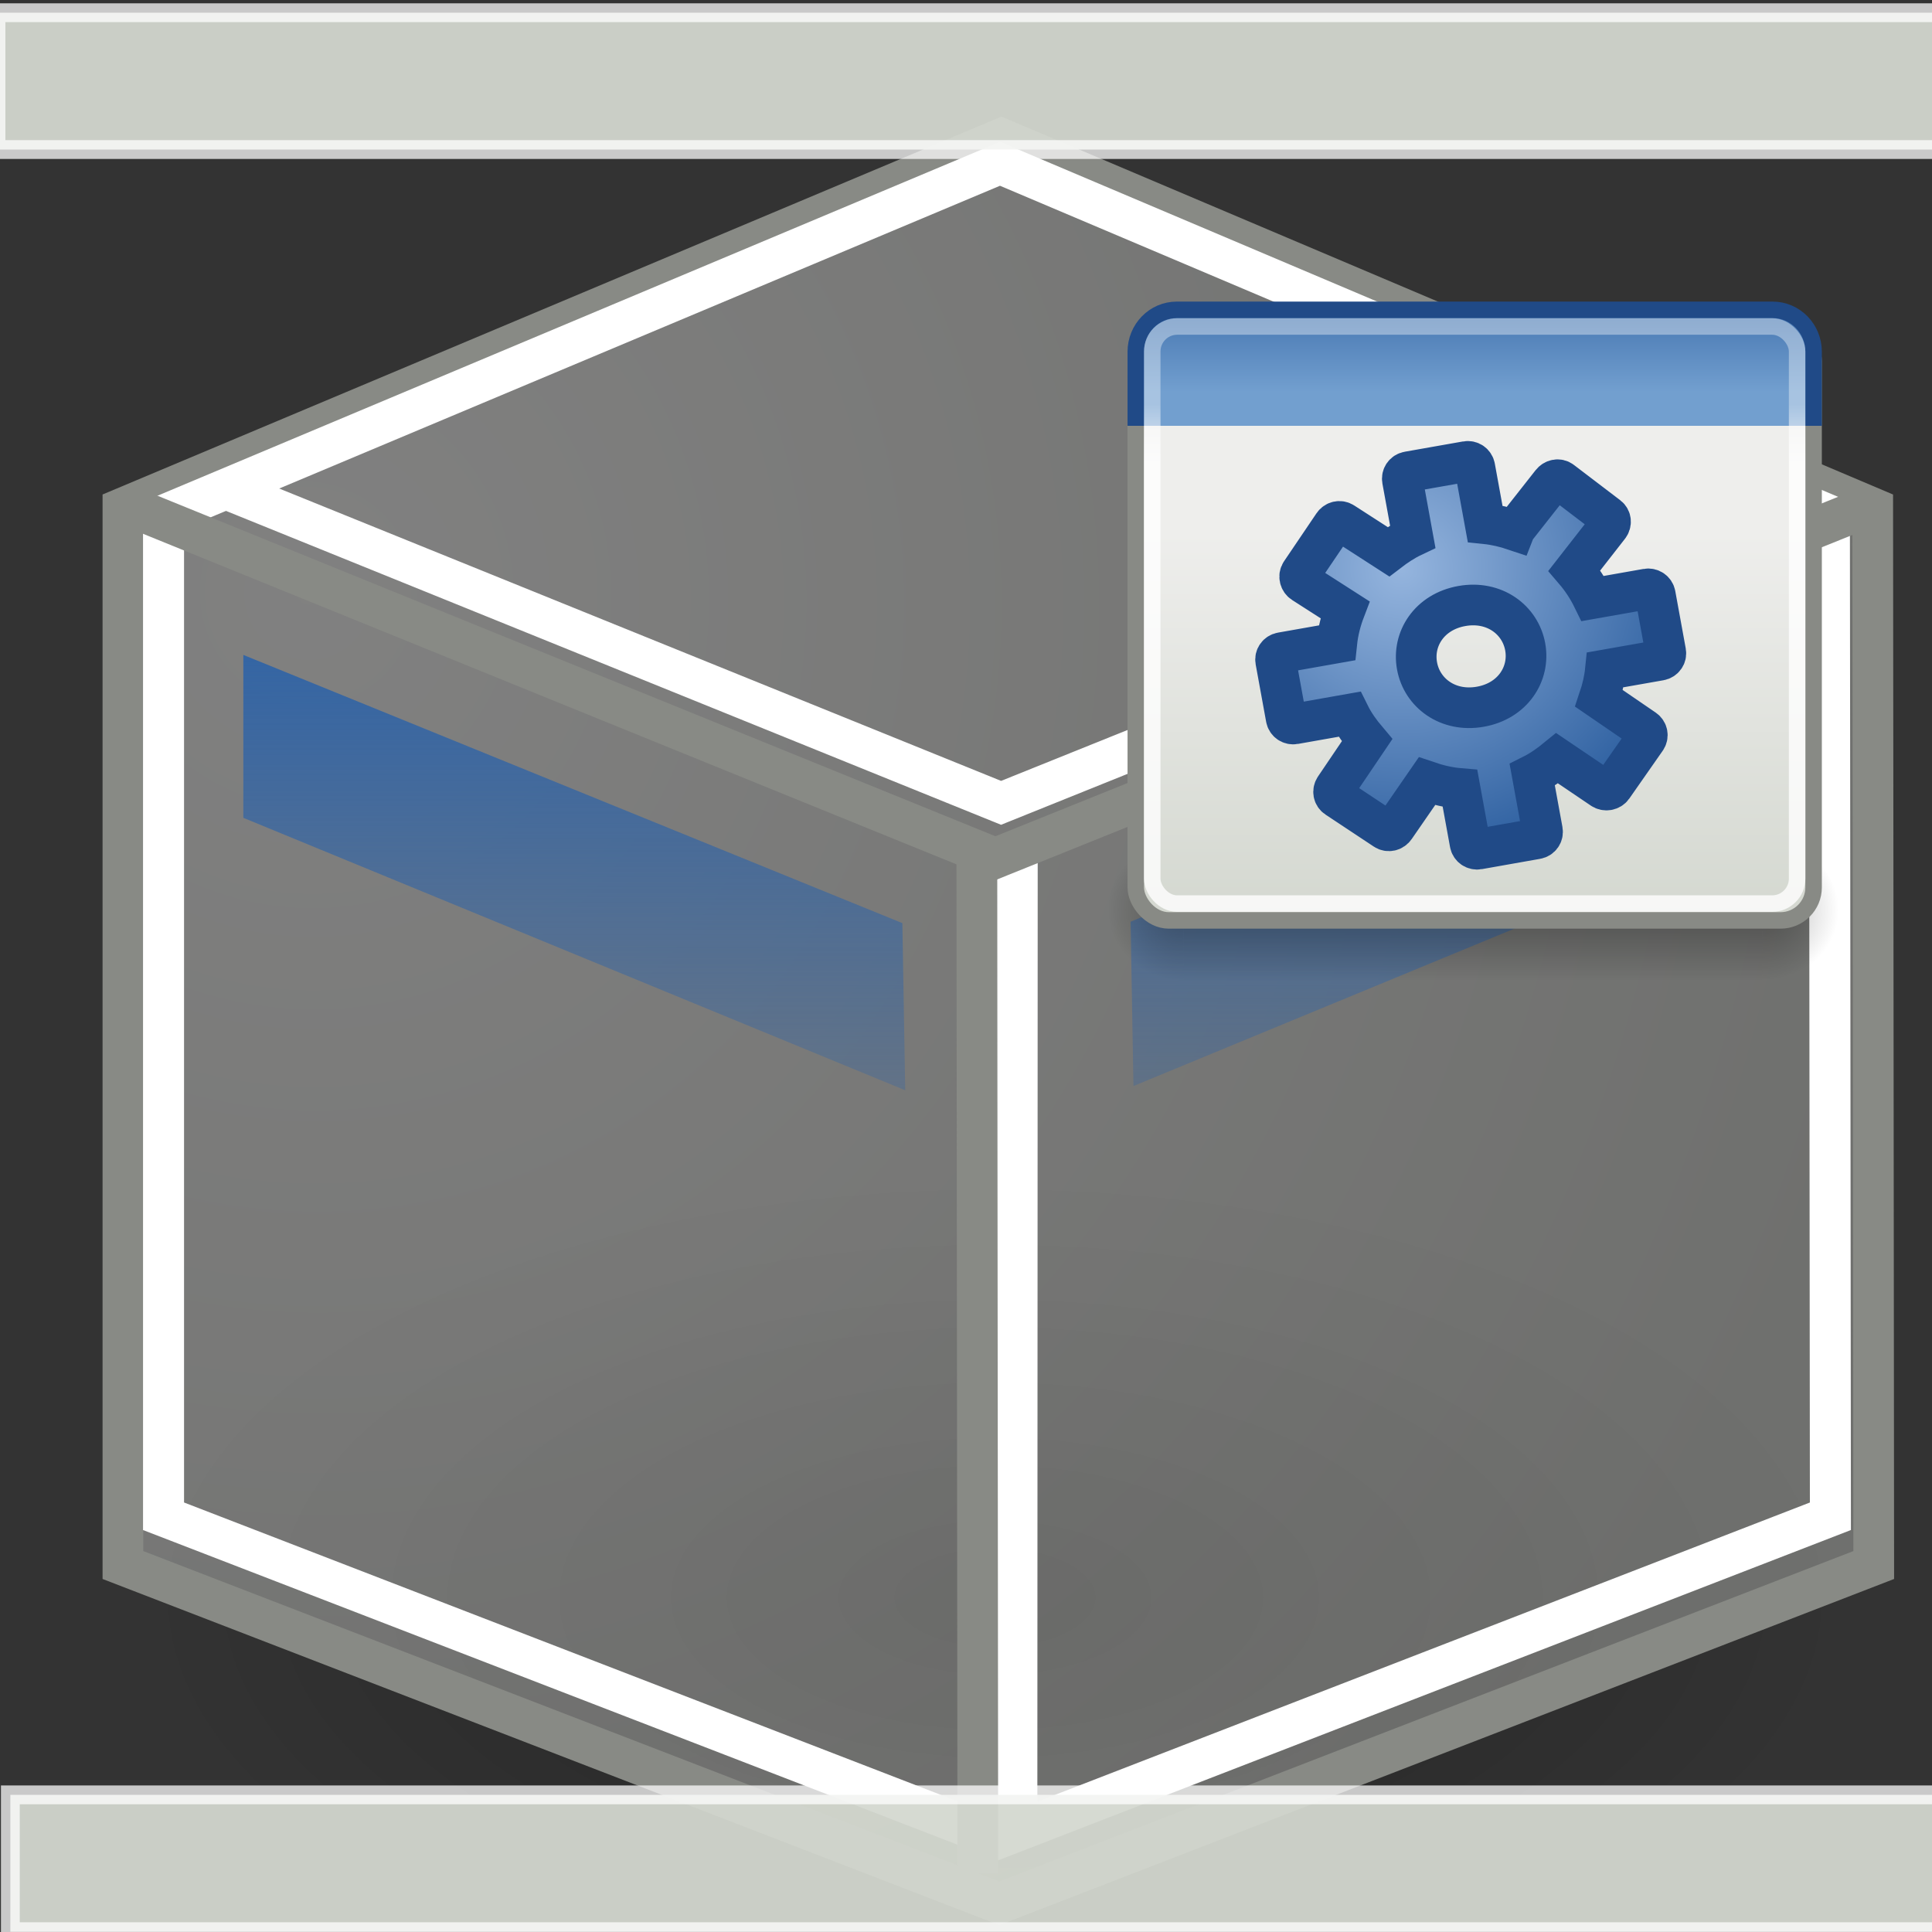 <?xml version="1.0" encoding="UTF-8" standalone="no"?>
<!-- Created with Inkscape (http://www.inkscape.org/) -->
<svg
   xmlns:ns="http://creativecommons.org/ns#"
   xmlns:dc="http://purl.org/dc/elements/1.1/"
   xmlns:cc="http://web.resource.org/cc/"
   xmlns:rdf="http://www.w3.org/1999/02/22-rdf-syntax-ns#"
   xmlns:svg="http://www.w3.org/2000/svg"
   xmlns="http://www.w3.org/2000/svg"
   xmlns:xlink="http://www.w3.org/1999/xlink"
   xmlns:sodipodi="http://sodipodi.sourceforge.net/DTD/sodipodi-0.dtd"
   xmlns:inkscape="http://www.inkscape.org/namespaces/inkscape"
   inkscape:export-ydpi="90.000000"
   inkscape:export-xdpi="90.000000"
   inkscape:export-filename="/home/jimmac/Desktop/wi-fi.png"
   width="72"
   height="72"
   id="svg11300"
   sodipodi:version="0.32"
   inkscape:version="0.45.1"
   sodipodi:docbase="/home/Sam/Desktop/unofficial icons"
   sodipodi:docname="plugin-static.svg"
   inkscape:output_extension="org.inkscape.output.svg.inkscape"
   version="1.0">
  <rect width="100%" height="100%" fill="#333333" stroke="none"/>
  <defs
     id="defs3">
    <linearGradient
       id="linearGradient5411">
      <stop
         style="stop-color:#d3d7cf;stop-opacity:0.196;"
         offset="0"
         id="stop5413" />
      <stop
         style="stop-color:#d3d7cf;stop-opacity:1;"
         offset="1"
         id="stop5415" />
    </linearGradient>
    <linearGradient
       id="linearGradient4434">
      <stop
         style="stop-color:#d3d7cf;stop-opacity:0.196;"
         offset="0"
         id="stop4436" />
      <stop
         style="stop-color:#d3d7cf;stop-opacity:1;"
         offset="1"
         id="stop4438" />
    </linearGradient>
    <linearGradient
       id="linearGradient3153">
      <stop
         style="stop-color:#f9f9f8;stop-opacity:0.392;"
         offset="0"
         id="stop3155" />
      <stop
         style="stop-color:#cdcfca;stop-opacity:0.392;"
         offset="1"
         id="stop3157" />
    </linearGradient>
    <linearGradient
       inkscape:collect="always"
       id="linearGradient6482">
      <stop
         style="stop-color:#000000;stop-opacity:1;"
         offset="0"
         id="stop6484" />
      <stop
         style="stop-color:#000000;stop-opacity:0;"
         offset="1"
         id="stop6486" />
    </linearGradient>
    <linearGradient
       id="linearGradient2338">
      <stop
         id="stop2340"
         offset="0"
         style="stop-color:#3465a4;stop-opacity:1" />
      <stop
         id="stop2342"
         offset="1"
         style="stop-color:#3465a4;stop-opacity:0" />
    </linearGradient>
    <linearGradient
       id="linearGradient8121">
      <stop
         id="stop8123"
         offset="0"
         style="stop-color:#c2f491;stop-opacity:1;" />
      <stop
         id="stop8125"
         offset="1"
         style="stop-color:#73d216;stop-opacity:1;" />
    </linearGradient>
    <linearGradient
       id="linearGradient8132">
      <stop
         id="stop8134"
         offset="0"
         style="stop-color:#ff6666;stop-opacity:1;" />
      <stop
         id="stop8136"
         offset="1"
         style="stop-color:#cc0000;stop-opacity:1;" />
    </linearGradient>
    <linearGradient
       id="linearGradient8140">
      <stop
         id="stop8142"
         offset="0"
         style="stop-color:#95b5de;stop-opacity:1;" />
      <stop
         id="stop8144"
         offset="1"
         style="stop-color:#3465a4;stop-opacity:1;" />
    </linearGradient>
    <radialGradient
       gradientUnits="userSpaceOnUse"
       gradientTransform="matrix(1,0,0,0.184,0,33.975)"
       r="22.097"
       fy="41.636"
       fx="24.218"
       cy="41.636"
       cx="24.218"
       id="radialGradient12135"
       xlink:href="#linearGradient12129"
       inkscape:collect="always" />
    <linearGradient
       id="aigrd3"
       gradientUnits="userSpaceOnUse"
       x1="21.933"
       y1="24.627"
       x2="21.933"
       y2="7.109"
       style="stroke-dasharray:none;stroke-miterlimit:4;stroke-width:1.217">
      <stop
         offset="0"
         style="stop-color:#D0D6E5;stroke-dasharray:none;stroke-miterlimit:4;stroke-width:1.217"
         id="stop16199" />
      <stop
         offset="1"
         style="stop-color:#093A80;stroke-dasharray:none;stroke-miterlimit:4;stroke-width:1.217"
         id="stop16201" />
    </linearGradient>
    <linearGradient
       id="aigrd2"
       gradientUnits="userSpaceOnUse"
       x1="21.877"
       y1="30.341"
       x2="21.917"
       y2="22.577"
       style="stroke-dasharray:none;stroke-miterlimit:4;stroke-width:1.217">
      <stop
         offset="0"
         style="stop-color:#5e4f07;stop-opacity:1;"
         id="stop16184" />
      <stop
         offset="1"
         style="stop-color:#348a31;stop-opacity:1;"
         id="stop16186" />
    </linearGradient>
    <linearGradient
       id="aigrd1"
       gradientUnits="userSpaceOnUse"
       x1="12.487"
       y1="3.732"
       x2="31.081"
       y2="36.033"
       style="stroke-dasharray:none;stroke-miterlimit:4;stroke-width:1.217">
      <stop
         offset="0"
         style="stop-color:#D2D2D2;stroke-dasharray:none;stroke-miterlimit:4;stroke-width:1.217"
         id="stop16177" />
      <stop
         offset="1"
         style="stop-color:#EDEDED;stroke-dasharray:none;stroke-miterlimit:4;stroke-width:1.217"
         id="stop16179" />
    </linearGradient>
    <linearGradient
       id="linearGradient12129"
       inkscape:collect="always">
      <stop
         id="stop12131"
         offset="0"
         style="stop-color:#000000;stop-opacity:1;" />
      <stop
         id="stop12133"
         offset="1"
         style="stop-color:#000000;stop-opacity:0;" />
    </linearGradient>
    <linearGradient
       id="linearGradient2392">
      <stop
         style="stop-color:#715b26;stop-opacity:1;"
         offset="0"
         id="stop2394" />
      <stop
         style="stop-color:#312710;stop-opacity:1;"
         offset="1"
         id="stop2396" />
    </linearGradient>
    <linearGradient
       style="stroke-dasharray:none;stroke-miterlimit:4;stroke-width:1.217"
       y2="7.109"
       x2="21.933"
       y1="24.627"
       x1="21.933"
       gradientUnits="userSpaceOnUse"
       id="linearGradient7648">
      <stop
         id="stop7650"
         style="stop-color:#8595bc;stop-opacity:1;"
         offset="0" />
      <stop
         id="stop7652"
         style="stop-color:#041a3b;stop-opacity:1;"
         offset="1" />
    </linearGradient>
    <linearGradient
       id="linearGradient2224">
      <stop
         id="stop2226"
         offset="0"
         style="stop-color:#7c7c7c;stop-opacity:1;" />
      <stop
         id="stop2228"
         offset="1"
         style="stop-color:#b8b8b8;stop-opacity:1;" />
    </linearGradient>
    <linearGradient
       id="linearGradient8171">
      <stop
         id="stop8173"
         offset="0"
         style="stop-color:#bbbdba;stop-opacity:1;" />
      <stop
         id="stop8175"
         offset="1"
         style="stop-color:#70746e;stop-opacity:1;" />
    </linearGradient>
    <linearGradient
       id="linearGradient5048">
      <stop
         id="stop5050"
         offset="0"
         style="stop-color:black;stop-opacity:0;" />
      <stop
         style="stop-color:black;stop-opacity:1;"
         offset="0.5"
         id="stop5056" />
      <stop
         id="stop5052"
         offset="1"
         style="stop-color:black;stop-opacity:0;" />
    </linearGradient>
    <radialGradient
       inkscape:collect="always"
       xlink:href="#linearGradient8140"
       id="radialGradient5435"
       gradientUnits="userSpaceOnUse"
       gradientTransform="matrix(-0.238,1.654,-1.682,-0.235,71.699,154.8)"
       cx="-77.583"
       cy="22.55"
       fx="-77.583"
       fy="22.55"
       r="6.209" />
    <radialGradient
       inkscape:collect="always"
       xlink:href="#linearGradient6482"
       id="radialGradient5453"
       gradientUnits="userSpaceOnUse"
       gradientTransform="matrix(1,0,0,0.395,0,-4.236)"
       cx="13.03"
       cy="-7.007"
       fx="13.03"
       fy="-7.007"
       r="18.143" />
    <radialGradient
       inkscape:collect="always"
       xlink:href="#linearGradient3153"
       id="radialGradient5455"
       gradientUnits="userSpaceOnUse"
       gradientTransform="matrix(0.298,2.059,-1.984,0.279,31.523,-7.456)"
       cx="8.042"
       cy="13.534"
       fx="8.042"
       fy="13.534"
       r="19.677" />
    <linearGradient
       inkscape:collect="always"
       xlink:href="#linearGradient2338"
       id="linearGradient5457"
       gradientUnits="userSpaceOnUse"
       gradientTransform="matrix(1.121,0,0,-1.104,-1.945,51.557)"
       x1="23.188"
       y1="33.688"
       x2="23.188"
       y2="19.278" />
    <filter
       id="filter4748">
      <feGaussianBlur
         id="feGaussianBlur4750"
         stdDeviation="0.967"
         inkscape:collect="always" />
    </filter>
    <linearGradient
       id="linearGradient3970">
      <stop
         id="stop3972"
         style="stop-color:#555753;stop-opacity:1"
         offset="0" />
      <stop
         id="stop3974"
         style="stop-color:#555753;stop-opacity:0"
         offset="1" />
    </linearGradient>
    <linearGradient
       id="linearGradient4583">
      <stop
         id="stop4585"
         style="stop-color:#000000;stop-opacity:0"
         offset="0" />
      <stop
         id="stop4587"
         style="stop-color:#000000;stop-opacity:1"
         offset="0.5" />
      <stop
         id="stop4589"
         style="stop-color:#000000;stop-opacity:0"
         offset="1" />
    </linearGradient>
    <linearGradient
       id="linearGradient4591">
      <stop
         id="stop4593"
         style="stop-color:#000000;stop-opacity:1"
         offset="0" />
      <stop
         id="stop4595"
         style="stop-color:#000000;stop-opacity:0"
         offset="1" />
    </linearGradient>
    <linearGradient
       id="linearGradient4597">
      <stop
         id="stop4599"
         style="stop-color:#d3d7cf;stop-opacity:1"
         offset="0" />
      <stop
         id="stop4601"
         style="stop-color:#eeeeec;stop-opacity:1"
         offset="1" />
    </linearGradient>
    <linearGradient
       id="linearGradient4603">
      <stop
         id="stop4605"
         style="stop-color:#3465a4;stop-opacity:1"
         offset="0" />
      <stop
         id="stop4607"
         style="stop-color:#729fcf;stop-opacity:1"
         offset="1" />
    </linearGradient>
    <linearGradient
       id="linearGradient4609">
      <stop
         id="stop4611"
         style="stop-color:#ffffff;stop-opacity:1"
         offset="0" />
      <stop
         id="stop4613"
         style="stop-color:#ffffff;stop-opacity:0.469"
         offset="1" />
    </linearGradient>
    <linearGradient
       x1="32.085"
       y1="-14.402"
       x2="32.085"
       y2="-5.563"
       id="linearGradient2416"
       xlink:href="#linearGradient47870"
       gradientUnits="userSpaceOnUse"
       gradientTransform="matrix(0.979,0,0,0.715,-8.501,52.113)" />
    <radialGradient
       cx="51.438"
       cy="-12.203"
       r="2.172"
       fx="51.438"
       fy="-12.203"
       id="radialGradient2418"
       xlink:href="#linearGradient51765"
       gradientUnits="userSpaceOnUse"
       gradientTransform="matrix(1.958,-8.146468e-7,6.6614241e-7,1.457,-59.018,62.738)" />
    <radialGradient
       cx="51.438"
       cy="-12.203"
       r="2.172"
       fx="51.438"
       fy="-12.203"
       id="radialGradient2420"
       xlink:href="#linearGradient51765"
       gradientUnits="userSpaceOnUse"
       gradientTransform="matrix(-1.958,-9.2540676e-8,-1.2888861e-7,1.457,110.018,62.738)" />
    <linearGradient
       x1="24.926"
       y1="40"
       x2="24.926"
       y2="19.539"
       id="linearGradient2466"
       xlink:href="#linearGradient2781"
       gradientUnits="userSpaceOnUse"
       gradientTransform="matrix(0.735,0,0,1,-3.677,-5.629)" />
    <linearGradient
       x1="23.069"
       y1="6.799"
       x2="23.069"
       y2="12.403"
       id="linearGradient2468"
       xlink:href="#linearGradient3674"
       gradientUnits="userSpaceOnUse"
       gradientTransform="matrix(0.735,0,0,1,-3.677,-5.629)" />
    <linearGradient
       x1="9.5"
       y1="16.264"
       x2="9.5"
       y2="13.409"
       id="linearGradient2470"
       xlink:href="#linearGradient3690"
       gradientUnits="userSpaceOnUse"
       gradientTransform="matrix(0.735,0,0,1,-3.677,-5.629)" />
    <linearGradient
       x1="18.188"
       y1="28.625"
       x2="41.438"
       y2="6.188"
       id="linearGradient3308"
       xlink:href="#linearGradient3301"
       gradientUnits="userSpaceOnUse"
       gradientTransform="translate(0,-1)" />
    <linearGradient
       x1="33.176"
       y1="18.658"
       x2="31.181"
       y2="17.177"
       id="linearGradient3279"
       xlink:href="#linearGradient3310"
       gradientUnits="userSpaceOnUse"
       gradientTransform="matrix(0.805,-8.4058945e-2,-0.259,0.841,10.723,3.511)" />
    <linearGradient
       x1="19.635"
       y1="29.591"
       x2="23.529"
       y2="33.485"
       id="linearGradient3276"
       xlink:href="#linearGradient3235"
       gradientUnits="userSpaceOnUse"
       gradientTransform="matrix(0.805,-8.4058945e-2,-0.259,0.841,10.723,3.511)" />
    <linearGradient
       x1="38.289"
       y1="5.254"
       x2="36.611"
       y2="7.331"
       id="linearGradient3270"
       xlink:href="#linearGradient3222"
       gradientUnits="userSpaceOnUse"
       gradientTransform="matrix(0.805,-8.4058945e-2,-0.259,0.841,10.627,5.876)" />
    <linearGradient
       x1="12.187"
       y1="38.012"
       x2="12.187"
       y2="39.532"
       id="linearGradient3252"
       xlink:href="#linearGradient3171"
       gradientUnits="userSpaceOnUse" />
    <linearGradient
       x1="10.593"
       y1="38.582"
       x2="10.165"
       y2="43.382"
       id="linearGradient3240"
       xlink:href="#linearGradient3126"
       gradientUnits="userSpaceOnUse"
       gradientTransform="matrix(1,0,0,1.268,-1,-14.854)" />
    <linearGradient
       x1="9.344"
       y1="38.812"
       x2="10.925"
       y2="46.821"
       id="linearGradient3237"
       xlink:href="#linearGradient3171"
       gradientUnits="userSpaceOnUse"
       gradientTransform="matrix(0.642,0,0,0.715,3.446,6.787)" />
    <radialGradient
       cx="10.562"
       cy="46.062"
       r="8.562"
       fx="10.562"
       fy="46.062"
       id="radialGradient3321"
       xlink:href="#linearGradient3315"
       gradientUnits="userSpaceOnUse"
       gradientTransform="matrix(1,0,0,0.533,0,21.518)" />
    <radialGradient
       cx="28.658"
       cy="33.987"
       r="18.572"
       fx="28.658"
       fy="33.987"
       id="radialGradient3297"
       xlink:href="#linearGradient3201"
       gradientUnits="userSpaceOnUse"
       gradientTransform="matrix(6.043,0,0,5.537,-142.794,-152.238)" />
    <radialGradient
       cx="28.469"
       cy="23.214"
       r="12.367"
       fx="28.469"
       fy="23.214"
       id="radialGradient3274"
       xlink:href="#linearGradient3266"
       gradientUnits="userSpaceOnUse"
       gradientTransform="matrix(0.168,0.134,-0.939,1.174,43.938,-7.587)" />
    <linearGradient
       x1="15.3"
       y1="9.144"
       x2="51.568"
       y2="83.076"
       id="linearGradient3238"
       xlink:href="#linearGradient3299"
       gradientUnits="userSpaceOnUse"
       gradientTransform="translate(1.064,2.46337e-2)" />
    <linearGradient
       x1="21.425"
       y1="14.769"
       x2="16.64"
       y2="5.5"
       id="linearGradient3236"
       xlink:href="#linearGradient3088"
       gradientUnits="userSpaceOnUse"
       gradientTransform="translate(1.064,2.46337e-2)" />
    <radialGradient
       cx="6.5"
       cy="23.5"
       r="4.5"
       fx="6.5"
       fy="23.5"
       id="radialGradient3834"
       xlink:href="#linearGradient2892"
       gradientUnits="userSpaceOnUse" />
    <radialGradient
       cx="6.5"
       cy="23.5"
       r="4.5"
       fx="6.5"
       fy="23.5"
       id="radialGradient3832"
       xlink:href="#linearGradient2892"
       gradientUnits="userSpaceOnUse" />
    <radialGradient
       cx="23.538"
       cy="36.025"
       r="4.245"
       fx="23.538"
       fy="36.025"
       id="radialGradient2917"
       xlink:href="#linearGradient2911"
       gradientUnits="userSpaceOnUse"
       gradientTransform="matrix(0.941,0,0,1.048,1.682,-3.178)" />
    <radialGradient
       cx="33.291"
       cy="36.07"
       r="5.038"
       fx="33.291"
       fy="36.07"
       id="radialGradient2878"
       xlink:href="#linearGradient2880"
       gradientUnits="userSpaceOnUse"
       gradientTransform="matrix(-0.857,0.704,-0.631,-0.631,89.176,19.041)" />
    <radialGradient
       cx="32.45"
       cy="33.609"
       r="5.038"
       fx="32.45"
       fy="33.609"
       id="radialGradient2872"
       xlink:href="#linearGradient2866"
       gradientUnits="userSpaceOnUse"
       gradientTransform="matrix(0.637,0.697,0.553,-0.51,-5.001,25.288)" />
    <linearGradient
       id="linearGradient3088">
      <stop
         id="stop3090"
         style="stop-color:#ffffff;stop-opacity:1"
         offset="0" />
      <stop
         id="stop3092"
         style="stop-color:#ffffff;stop-opacity:0.346"
         offset="1" />
    </linearGradient>
    <linearGradient
       id="linearGradient3126">
      <stop
         id="stop3128"
         style="stop-color:#555753;stop-opacity:1"
         offset="0" />
      <stop
         id="stop3130"
         style="stop-color:#1f2324;stop-opacity:1"
         offset="1" />
    </linearGradient>
    <linearGradient
       id="linearGradient3171">
      <stop
         id="stop3173"
         style="stop-color:#ffffff;stop-opacity:1"
         offset="0" />
      <stop
         id="stop3175"
         style="stop-color:#ffffff;stop-opacity:0.068"
         offset="1" />
    </linearGradient>
    <linearGradient
       id="linearGradient3201">
      <stop
         id="stop3203"
         style="stop-color:#e7ce79;stop-opacity:1"
         offset="0" />
      <stop
         id="stop3205"
         style="stop-color:#c17d11;stop-opacity:1"
         offset="1" />
    </linearGradient>
    <linearGradient
       id="linearGradient3235">
      <stop
         id="stop3237"
         style="stop-color:#eeeeec;stop-opacity:1"
         offset="0" />
      <stop
         id="stop3239"
         style="stop-color:#888a85;stop-opacity:1"
         offset="1" />
    </linearGradient>
    <linearGradient
       id="linearGradient2866">
      <stop
         id="stop2868"
         style="stop-color:#ef2929;stop-opacity:1"
         offset="0" />
      <stop
         id="stop2870"
         style="stop-color:#cc0000;stop-opacity:1"
         offset="1" />
    </linearGradient>
    <linearGradient
       id="linearGradient2880">
      <stop
         id="stop2882"
         style="stop-color:#729fcf;stop-opacity:1"
         offset="0" />
      <stop
         id="stop2884"
         style="stop-color:#3465a4;stop-opacity:1"
         offset="1" />
    </linearGradient>
    <linearGradient
       id="linearGradient2892">
      <stop
         id="stop2894"
         style="stop-color:#000000;stop-opacity:1"
         offset="0" />
      <stop
         id="stop2896"
         style="stop-color:#000000;stop-opacity:0"
         offset="1" />
    </linearGradient>
    <linearGradient
       id="linearGradient2911">
      <stop
         id="stop2913"
         style="stop-color:#8ae234;stop-opacity:1"
         offset="0" />
      <stop
         id="stop2915"
         style="stop-color:#73d216;stop-opacity:1"
         offset="1" />
    </linearGradient>
    <linearGradient
       id="linearGradient3222">
      <stop
         id="stop3224"
         style="stop-color:#eac586;stop-opacity:1"
         offset="0" />
      <stop
         id="stop3226"
         style="stop-color:#eac586;stop-opacity:0"
         offset="1" />
    </linearGradient>
    <linearGradient
       id="linearGradient3266">
      <stop
         id="stop3268"
         style="stop-color:#000000;stop-opacity:1"
         offset="0" />
      <stop
         id="stop3270"
         style="stop-color:#000000;stop-opacity:0"
         offset="1" />
    </linearGradient>
    <linearGradient
       id="linearGradient3299">
      <stop
         id="stop3301"
         style="stop-color:#ffffff;stop-opacity:1"
         offset="0" />
      <stop
         id="stop3303"
         style="stop-color:#ffffff;stop-opacity:0.521"
         offset="1" />
    </linearGradient>
    <linearGradient
       id="linearGradient3315">
      <stop
         id="stop3317"
         style="stop-color:#000000;stop-opacity:1"
         offset="0" />
      <stop
         id="stop3319"
         style="stop-color:#000000;stop-opacity:0"
         offset="1" />
    </linearGradient>
    <linearGradient
       id="linearGradient3301">
      <stop
         id="stop3304"
         style="stop-color:#ffffff;stop-opacity:1"
         offset="0" />
      <stop
         id="stop3306"
         style="stop-color:#ffffff;stop-opacity:0"
         offset="1" />
    </linearGradient>
    <linearGradient
       id="linearGradient3310">
      <stop
         id="stop3312"
         style="stop-color:#c17d11;stop-opacity:1"
         offset="0" />
      <stop
         id="stop3314"
         style="stop-color:#e9b96e;stop-opacity:1"
         offset="1" />
    </linearGradient>
    <linearGradient
       id="linearGradient5210">
      <stop
         id="stop5212"
         style="stop-color:#729fcf;stop-opacity:1"
         offset="0" />
      <stop
         id="stop5214"
         style="stop-color:#295ead;stop-opacity:1"
         offset="1" />
    </linearGradient>
    <linearGradient
       id="linearGradient5220">
      <stop
         id="stop5222"
         style="stop-color:#0c1d35;stop-opacity:1"
         offset="0" />
      <stop
         id="stop5224"
         style="stop-color:#ffffff;stop-opacity:0.294"
         offset="1" />
    </linearGradient>
    <linearGradient
       id="linearGradient5280">
      <stop
         id="stop5282"
         style="stop-color:#0c1d35;stop-opacity:1"
         offset="0" />
      <stop
         id="stop5284"
         style="stop-color:#898989;stop-opacity:1"
         offset="1" />
    </linearGradient>
    <linearGradient
       id="linearGradient6221">
      <stop
         id="stop6223"
         style="stop-color:#000000;stop-opacity:1"
         offset="0" />
      <stop
         id="stop6225"
         style="stop-color:#000000;stop-opacity:0"
         offset="1" />
    </linearGradient>
    <linearGradient
       id="linearGradient2796">
      <stop
         id="stop2798"
         style="stop-color:#d6d6d1;stop-opacity:1"
         offset="0" />
      <stop
         id="stop2800"
         style="stop-color:#a2a298;stop-opacity:1"
         offset="1" />
    </linearGradient>
    <linearGradient
       id="linearGradient2808">
      <stop
         id="stop2810"
         style="stop-color:#ffffff;stop-opacity:1"
         offset="0" />
      <stop
         id="stop2812"
         style="stop-color:#ffffff;stop-opacity:0.294"
         offset="1" />
    </linearGradient>
    <linearGradient
       id="linearGradient2834">
      <stop
         id="stop2836"
         style="stop-color:#ffffff;stop-opacity:1"
         offset="0" />
      <stop
         id="stop2838"
         style="stop-color:#ffffff;stop-opacity:0"
         offset="1" />
    </linearGradient>
    <linearGradient
       x1="13.63"
       y1="28.5"
       x2="25.208"
       y2="41.181"
       id="linearGradient10840"
       xlink:href="#linearGradient7025"
       gradientUnits="userSpaceOnUse"
       gradientTransform="translate(53,1.429)" />
    <linearGradient
       id="linearGradient7025">
      <stop
         id="stop7027"
         style="stop-color:#e6ce46;stop-opacity:1"
         offset="0" />
      <stop
         id="stop7029"
         style="stop-color:#d6ba1c;stop-opacity:1"
         offset="1" />
    </linearGradient>
    <radialGradient
       cx="7"
       cy="39.465"
       r="3.5"
       fx="7"
       fy="39.465"
       id="radialGradient23040"
       xlink:href="#linearGradient22122"
       gradientUnits="userSpaceOnUse"
       gradientTransform="matrix(0,-1,1.143,0,-41.103,45.5)" />
    <linearGradient
       id="linearGradient22122">
      <stop
         id="stop22124"
         style="stop-color:#000000;stop-opacity:1"
         offset="0" />
      <stop
         id="stop22126"
         style="stop-color:#000000;stop-opacity:0"
         offset="1" />
    </linearGradient>
    <radialGradient
       cx="7"
       cy="39.465"
       r="3.5"
       fx="7"
       fy="39.465"
       id="radialGradient23042"
       xlink:href="#linearGradient22122"
       gradientUnits="userSpaceOnUse"
       gradientTransform="matrix(0,-1,1.143,0,-89.103,-31.5)" />
    <linearGradient
       x1="18.142"
       y1="35"
       x2="18.142"
       y2="42.041"
       id="linearGradient23044"
       xlink:href="#linearGradient22140"
       gradientUnits="userSpaceOnUse" />
    <linearGradient
       id="linearGradient22140">
      <stop
         id="stop22142"
         style="stop-color:#000000;stop-opacity:0"
         offset="0" />
      <stop
         id="stop22148"
         style="stop-color:#000000;stop-opacity:1"
         offset="0.5" />
      <stop
         id="stop22144"
         style="stop-color:#000000;stop-opacity:0"
         offset="1" />
    </linearGradient>
    <linearGradient
       x1="32.085"
       y1="-14.402"
       x2="32.085"
       y2="-5.563"
       id="linearGradient2956"
       xlink:href="#linearGradient47870"
       gradientUnits="userSpaceOnUse"
       gradientTransform="matrix(0.979,0,0,0.715,-8.501,52.113)" />
    <radialGradient
       cx="51.438"
       cy="-12.203"
       r="2.172"
       fx="51.438"
       fy="-12.203"
       id="radialGradient2958"
       xlink:href="#linearGradient51765"
       gradientUnits="userSpaceOnUse"
       gradientTransform="matrix(1.958,-8.146468e-7,6.6614241e-7,1.457,-59.018,62.738)" />
    <radialGradient
       cx="51.438"
       cy="-12.203"
       r="2.172"
       fx="51.438"
       fy="-12.203"
       id="radialGradient2960"
       xlink:href="#linearGradient51765"
       gradientUnits="userSpaceOnUse"
       gradientTransform="matrix(-1.958,-9.2540676e-8,-1.2888861e-7,1.457,110.018,62.738)" />
    <linearGradient
       x1="24.926"
       y1="40"
       x2="24.926"
       y2="19.539"
       id="linearGradient2962"
       xlink:href="#linearGradient2781"
       gradientUnits="userSpaceOnUse"
       gradientTransform="matrix(0.735,0,0,1,-3.677,-5.629)" />
    <linearGradient
       x1="23.069"
       y1="6.799"
       x2="23.069"
       y2="12.403"
       id="linearGradient2964"
       xlink:href="#linearGradient3674"
       gradientUnits="userSpaceOnUse"
       gradientTransform="matrix(0.735,0,0,1,-3.677,-5.629)" />
    <linearGradient
       x1="9.5"
       y1="16.264"
       x2="9.5"
       y2="13.409"
       id="linearGradient2966"
       xlink:href="#linearGradient3690"
       gradientUnits="userSpaceOnUse"
       gradientTransform="matrix(0.735,0,0,1,-3.677,-5.629)" />
    <linearGradient
       x1="32"
       y1="58.464"
       x2="32"
       y2="34.537"
       id="linearGradient3968"
       xlink:href="#linearGradient3970"
       gradientUnits="userSpaceOnUse"
       gradientTransform="matrix(1.012,0,0,1.029,8.8110098e-4,-1.452)" />
    <linearGradient
       x1="32.085"
       y1="-14.402"
       x2="32.085"
       y2="-5.563"
       id="linearGradient5651"
       xlink:href="#linearGradient47870"
       gradientUnits="userSpaceOnUse"
       gradientTransform="matrix(0.979,0,0,0.715,-8.501,52.113)" />
    <radialGradient
       cx="51.438"
       cy="-12.203"
       r="2.172"
       fx="51.438"
       fy="-12.203"
       id="radialGradient5653"
       xlink:href="#linearGradient51765"
       gradientUnits="userSpaceOnUse"
       gradientTransform="matrix(1.958,-8.146468e-7,6.6614241e-7,1.457,-59.018,62.738)" />
    <radialGradient
       cx="51.438"
       cy="-12.203"
       r="2.172"
       fx="51.438"
       fy="-12.203"
       id="radialGradient5655"
       xlink:href="#linearGradient51765"
       gradientUnits="userSpaceOnUse"
       gradientTransform="matrix(-1.958,-9.2540676e-8,-1.2888861e-7,1.457,110.018,62.738)" />
    <linearGradient
       x1="24.926"
       y1="40"
       x2="24.926"
       y2="19.539"
       id="linearGradient5657"
       xlink:href="#linearGradient2781"
       gradientUnits="userSpaceOnUse"
       gradientTransform="matrix(0.735,0,0,1,-3.677,-5.629)" />
    <linearGradient
       x1="23.069"
       y1="6.799"
       x2="23.069"
       y2="12.403"
       id="linearGradient5659"
       xlink:href="#linearGradient3674"
       gradientUnits="userSpaceOnUse"
       gradientTransform="matrix(0.735,0,0,1,-3.677,-5.629)" />
    <linearGradient
       x1="9.5"
       y1="16.264"
       x2="9.5"
       y2="13.409"
       id="linearGradient5661"
       xlink:href="#linearGradient3690"
       gradientUnits="userSpaceOnUse"
       gradientTransform="matrix(0.735,0,0,1,-3.677,-5.629)" />
    <radialGradient
       cx="7"
       cy="39.465"
       r="3.5"
       fx="7"
       fy="39.465"
       id="radialGradient5663"
       xlink:href="#linearGradient22122"
       gradientUnits="userSpaceOnUse"
       gradientTransform="matrix(0,-1,1.143,0,-41.103,45.5)" />
    <radialGradient
       cx="7"
       cy="39.465"
       r="3.5"
       fx="7"
       fy="39.465"
       id="radialGradient5665"
       xlink:href="#linearGradient22122"
       gradientUnits="userSpaceOnUse"
       gradientTransform="matrix(0,-1,1.143,0,-89.103,-31.5)" />
    <linearGradient
       x1="18.142"
       y1="35"
       x2="18.142"
       y2="42.041"
       id="linearGradient5667"
       xlink:href="#linearGradient22140"
       gradientUnits="userSpaceOnUse" />
    <linearGradient
       x1="13.63"
       y1="28.5"
       x2="25.208"
       y2="41.181"
       id="linearGradient5669"
       xlink:href="#linearGradient7025"
       gradientUnits="userSpaceOnUse"
       gradientTransform="translate(53,1.429)" />
    <linearGradient
       x1="32.085"
       y1="-14.402"
       x2="32.085"
       y2="-5.563"
       id="linearGradient5697"
       xlink:href="#linearGradient47870"
       gradientUnits="userSpaceOnUse"
       gradientTransform="matrix(0.979,0,0,0.715,-8.501,52.113)" />
    <radialGradient
       cx="51.438"
       cy="-12.203"
       r="2.172"
       fx="51.438"
       fy="-12.203"
       id="radialGradient5699"
       xlink:href="#linearGradient51765"
       gradientUnits="userSpaceOnUse"
       gradientTransform="matrix(1.958,-8.146468e-7,6.6614241e-7,1.457,-59.018,62.738)" />
    <radialGradient
       cx="51.438"
       cy="-12.203"
       r="2.172"
       fx="51.438"
       fy="-12.203"
       id="radialGradient5701"
       xlink:href="#linearGradient51765"
       gradientUnits="userSpaceOnUse"
       gradientTransform="matrix(-1.958,-9.2540676e-8,-1.2888861e-7,1.457,110.018,62.738)" />
    <linearGradient
       x1="24.926"
       y1="40"
       x2="24.926"
       y2="19.539"
       id="linearGradient5703"
       xlink:href="#linearGradient2781"
       gradientUnits="userSpaceOnUse"
       gradientTransform="matrix(0.735,0,0,1,-3.677,-5.629)" />
    <linearGradient
       x1="23.069"
       y1="6.799"
       x2="23.069"
       y2="12.403"
       id="linearGradient5705"
       xlink:href="#linearGradient3674"
       gradientUnits="userSpaceOnUse"
       gradientTransform="matrix(0.735,0,0,1,-3.677,-5.629)" />
    <linearGradient
       x1="9.5"
       y1="16.264"
       x2="9.5"
       y2="13.409"
       id="linearGradient5707"
       xlink:href="#linearGradient3690"
       gradientUnits="userSpaceOnUse"
       gradientTransform="matrix(0.735,0,0,1,-3.677,-5.629)" />
    <radialGradient
       cx="21.96"
       cy="34.498"
       r="12.728"
       fx="21.96"
       fy="34.498"
       id="radialGradient5709"
       xlink:href="#linearGradient6221"
       gradientUnits="userSpaceOnUse"
       gradientTransform="matrix(0.983,0,0,0.509,0.374,16.841)" />
    <radialGradient
       cx="21.96"
       cy="34.498"
       r="12.728"
       fx="21.96"
       fy="34.498"
       id="radialGradient5711"
       xlink:href="#linearGradient6221"
       gradientUnits="userSpaceOnUse"
       gradientTransform="matrix(0.983,0,0,0.509,0.374,16.841)" />
    <linearGradient
       x1="-10.695"
       y1="41.106"
       x2="-5.479"
       y2="41.017"
       id="linearGradient5713"
       xlink:href="#linearGradient5210"
       gradientUnits="userSpaceOnUse"
       gradientTransform="translate(41.964,-27.37)" />
    <linearGradient
       x1="29.433"
       y1="18.474"
       x2="27.225"
       y2="20.912"
       id="linearGradient5715"
       xlink:href="#linearGradient2796"
       gradientUnits="userSpaceOnUse" />
    <linearGradient
       x1="-6.979"
       y1="37.127"
       x2="-9.904"
       y2="36.848"
       id="linearGradient5717"
       xlink:href="#linearGradient2808"
       gradientUnits="userSpaceOnUse"
       gradientTransform="matrix(0.58,0,0,0.676,34.969,-13.258)" />
    <linearGradient
       x1="-8.938"
       y1="40.375"
       x2="-7"
       y2="40.375"
       id="linearGradient5719"
       xlink:href="#linearGradient5220"
       gradientUnits="userSpaceOnUse"
       gradientTransform="matrix(0.58,0,0,0.676,38.807,-11.921)" />
    <linearGradient
       x1="-7.133"
       y1="37.777"
       x2="-7.935"
       y2="45.847"
       id="linearGradient5721"
       xlink:href="#linearGradient5280"
       gradientUnits="userSpaceOnUse"
       gradientTransform="matrix(1,0,0,1.125,10.184,-6.709)" />
    <linearGradient
       x1="37.625"
       y1="13.16"
       x2="39.844"
       y2="9.973"
       id="linearGradient5723"
       xlink:href="#linearGradient2834"
       gradientUnits="userSpaceOnUse" />
    <linearGradient
       x1="32.085"
       y1="-14.402"
       x2="32.085"
       y2="-5.563"
       id="linearGradient5951"
       xlink:href="#linearGradient47870"
       gradientUnits="userSpaceOnUse"
       gradientTransform="matrix(0.979,0,0,0.715,-8.501,52.113)" />
    <radialGradient
       cx="51.438"
       cy="-12.203"
       r="2.172"
       fx="51.438"
       fy="-12.203"
       id="radialGradient5953"
       xlink:href="#linearGradient51765"
       gradientUnits="userSpaceOnUse"
       gradientTransform="matrix(1.958,-8.146468e-7,6.6614241e-7,1.457,-59.018,62.738)" />
    <radialGradient
       cx="51.438"
       cy="-12.203"
       r="2.172"
       fx="51.438"
       fy="-12.203"
       id="radialGradient5955"
       xlink:href="#linearGradient51765"
       gradientUnits="userSpaceOnUse"
       gradientTransform="matrix(-1.958,-9.2540676e-8,-1.2888861e-7,1.457,110.018,62.738)" />
    <linearGradient
       x1="24.926"
       y1="40"
       x2="24.926"
       y2="19.539"
       id="linearGradient5957"
       xlink:href="#linearGradient2781"
       gradientUnits="userSpaceOnUse"
       gradientTransform="matrix(0.735,0,0,1,-3.677,-5.629)" />
    <linearGradient
       x1="23.069"
       y1="6.799"
       x2="23.069"
       y2="12.403"
       id="linearGradient5959"
       xlink:href="#linearGradient3674"
       gradientUnits="userSpaceOnUse"
       gradientTransform="matrix(0.735,0,0,1,-3.677,-5.629)" />
    <linearGradient
       x1="9.5"
       y1="16.264"
       x2="9.5"
       y2="13.409"
       id="linearGradient5961"
       xlink:href="#linearGradient3690"
       gradientUnits="userSpaceOnUse"
       gradientTransform="matrix(0.735,0,0,1,-3.677,-5.629)" />
    <radialGradient
       cx="21.96"
       cy="34.498"
       r="12.728"
       fx="21.96"
       fy="34.498"
       id="radialGradient5963"
       xlink:href="#linearGradient6221"
       gradientUnits="userSpaceOnUse"
       gradientTransform="matrix(0.983,0,0,0.509,0.374,16.841)" />
    <radialGradient
       cx="21.96"
       cy="34.498"
       r="12.728"
       fx="21.96"
       fy="34.498"
       id="radialGradient5965"
       xlink:href="#linearGradient6221"
       gradientUnits="userSpaceOnUse"
       gradientTransform="matrix(0.983,0,0,0.509,0.374,16.841)" />
    <linearGradient
       x1="-10.695"
       y1="41.106"
       x2="-5.479"
       y2="41.017"
       id="linearGradient5967"
       xlink:href="#linearGradient5210"
       gradientUnits="userSpaceOnUse"
       gradientTransform="translate(41.964,-27.37)" />
    <linearGradient
       x1="29.433"
       y1="18.474"
       x2="27.225"
       y2="20.912"
       id="linearGradient5969"
       xlink:href="#linearGradient2796"
       gradientUnits="userSpaceOnUse" />
    <linearGradient
       x1="-6.979"
       y1="37.127"
       x2="-9.904"
       y2="36.848"
       id="linearGradient5971"
       xlink:href="#linearGradient2808"
       gradientUnits="userSpaceOnUse"
       gradientTransform="matrix(0.58,0,0,0.676,34.969,-13.258)" />
    <linearGradient
       x1="-8.938"
       y1="40.375"
       x2="-7"
       y2="40.375"
       id="linearGradient5973"
       xlink:href="#linearGradient5220"
       gradientUnits="userSpaceOnUse"
       gradientTransform="matrix(0.58,0,0,0.676,38.807,-11.921)" />
    <linearGradient
       x1="-7.133"
       y1="37.777"
       x2="-7.935"
       y2="45.847"
       id="linearGradient5975"
       xlink:href="#linearGradient5280"
       gradientUnits="userSpaceOnUse"
       gradientTransform="matrix(1,0,0,1.125,10.184,-6.709)" />
    <linearGradient
       x1="37.625"
       y1="13.16"
       x2="39.844"
       y2="9.973"
       id="linearGradient5977"
       xlink:href="#linearGradient2834"
       gradientUnits="userSpaceOnUse" />
    <linearGradient
       x1="32.085"
       y1="-14.402"
       x2="32.085"
       y2="-5.563"
       id="linearGradient5979"
       xlink:href="#linearGradient47870"
       gradientUnits="userSpaceOnUse"
       gradientTransform="matrix(0.979,0,0,0.715,-8.501,52.113)" />
    <radialGradient
       cx="51.438"
       cy="-12.203"
       r="2.172"
       fx="51.438"
       fy="-12.203"
       id="radialGradient5981"
       xlink:href="#linearGradient51765"
       gradientUnits="userSpaceOnUse"
       gradientTransform="matrix(1.958,-8.146468e-7,6.6614241e-7,1.457,-59.018,62.738)" />
    <radialGradient
       cx="51.438"
       cy="-12.203"
       r="2.172"
       fx="51.438"
       fy="-12.203"
       id="radialGradient5983"
       xlink:href="#linearGradient51765"
       gradientUnits="userSpaceOnUse"
       gradientTransform="matrix(-1.958,-9.2540676e-8,-1.2888861e-7,1.457,110.018,62.738)" />
    <linearGradient
       x1="24.926"
       y1="40"
       x2="24.926"
       y2="19.539"
       id="linearGradient5985"
       xlink:href="#linearGradient2781"
       gradientUnits="userSpaceOnUse"
       gradientTransform="matrix(0.735,0,0,1,-3.677,-5.629)" />
    <linearGradient
       x1="23.069"
       y1="6.799"
       x2="23.069"
       y2="12.403"
       id="linearGradient5987"
       xlink:href="#linearGradient3674"
       gradientUnits="userSpaceOnUse"
       gradientTransform="matrix(0.735,0,0,1,-3.677,-5.629)" />
    <linearGradient
       x1="9.5"
       y1="16.264"
       x2="9.5"
       y2="13.409"
       id="linearGradient5989"
       xlink:href="#linearGradient3690"
       gradientUnits="userSpaceOnUse"
       gradientTransform="matrix(0.735,0,0,1,-3.677,-5.629)" />
    <radialGradient
       cx="10.562"
       cy="46.062"
       r="8.562"
       fx="10.562"
       fy="46.062"
       id="radialGradient5991"
       xlink:href="#linearGradient3315"
       gradientUnits="userSpaceOnUse"
       gradientTransform="matrix(1,0,0,0.533,0,21.518)" />
    <radialGradient
       cx="6.5"
       cy="23.5"
       r="4.5"
       fx="6.5"
       fy="23.5"
       id="radialGradient5993"
       xlink:href="#linearGradient2892"
       gradientUnits="userSpaceOnUse" />
    <radialGradient
       cx="6.5"
       cy="23.5"
       r="4.5"
       fx="6.5"
       fy="23.5"
       id="radialGradient5995"
       xlink:href="#linearGradient2892"
       gradientUnits="userSpaceOnUse" />
    <radialGradient
       cx="28.658"
       cy="33.987"
       r="18.572"
       fx="28.658"
       fy="33.987"
       id="radialGradient5997"
       xlink:href="#linearGradient3201"
       gradientUnits="userSpaceOnUse"
       gradientTransform="matrix(6.043,0,0,5.537,-142.794,-152.238)" />
    <linearGradient
       x1="15.3"
       y1="9.144"
       x2="51.568"
       y2="83.076"
       id="linearGradient5999"
       xlink:href="#linearGradient3299"
       gradientUnits="userSpaceOnUse"
       gradientTransform="translate(1.064,2.46337e-2)" />
    <radialGradient
       cx="28.469"
       cy="23.214"
       r="12.367"
       fx="28.469"
       fy="23.214"
       id="radialGradient6001"
       xlink:href="#linearGradient3266"
       gradientUnits="userSpaceOnUse"
       gradientTransform="matrix(0.168,0.134,-0.939,1.174,43.938,-7.587)" />
    <linearGradient
       x1="33.176"
       y1="18.658"
       x2="31.181"
       y2="17.177"
       id="linearGradient6003"
       xlink:href="#linearGradient3310"
       gradientUnits="userSpaceOnUse"
       gradientTransform="matrix(0.805,-8.4058945e-2,-0.259,0.841,10.723,3.511)" />
    <linearGradient
       x1="21.425"
       y1="14.769"
       x2="16.64"
       y2="5.5"
       id="linearGradient6005"
       xlink:href="#linearGradient3088"
       gradientUnits="userSpaceOnUse"
       gradientTransform="translate(1.064,2.46337e-2)" />
    <linearGradient
       x1="19.635"
       y1="29.591"
       x2="23.529"
       y2="33.485"
       id="linearGradient6007"
       xlink:href="#linearGradient3235"
       gradientUnits="userSpaceOnUse"
       gradientTransform="matrix(0.805,-8.4058945e-2,-0.259,0.841,10.723,3.511)" />
    <linearGradient
       x1="18.188"
       y1="28.625"
       x2="41.438"
       y2="6.188"
       id="linearGradient6009"
       xlink:href="#linearGradient3301"
       gradientUnits="userSpaceOnUse"
       gradientTransform="translate(0,-1)" />
    <radialGradient
       cx="23.538"
       cy="36.025"
       r="4.245"
       fx="23.538"
       fy="36.025"
       id="radialGradient6011"
       xlink:href="#linearGradient2911"
       gradientUnits="userSpaceOnUse"
       gradientTransform="matrix(0.941,0,0,1.048,1.682,-3.178)" />
    <linearGradient
       x1="10.593"
       y1="38.582"
       x2="10.165"
       y2="43.382"
       id="linearGradient6013"
       xlink:href="#linearGradient3126"
       gradientUnits="userSpaceOnUse"
       gradientTransform="matrix(1,0,0,1.268,-1,-14.854)" />
    <linearGradient
       x1="9.344"
       y1="38.812"
       x2="10.925"
       y2="46.821"
       id="linearGradient6015"
       xlink:href="#linearGradient3171"
       gradientUnits="userSpaceOnUse"
       gradientTransform="matrix(0.642,0,0,0.715,3.446,6.787)" />
    <linearGradient
       x1="12.187"
       y1="38.012"
       x2="12.187"
       y2="39.532"
       id="linearGradient6017"
       xlink:href="#linearGradient3171"
       gradientUnits="userSpaceOnUse" />
    <radialGradient
       cx="32.45"
       cy="33.609"
       r="5.038"
       fx="32.45"
       fy="33.609"
       id="radialGradient6019"
       xlink:href="#linearGradient2866"
       gradientUnits="userSpaceOnUse"
       gradientTransform="matrix(0.637,0.697,0.553,-0.51,-5.001,25.288)" />
    <linearGradient
       x1="38.289"
       y1="5.254"
       x2="36.611"
       y2="7.331"
       id="linearGradient6021"
       xlink:href="#linearGradient3222"
       gradientUnits="userSpaceOnUse"
       gradientTransform="matrix(0.805,-8.4058945e-2,-0.259,0.841,10.627,5.876)" />
    <radialGradient
       cx="33.291"
       cy="36.07"
       r="5.038"
       fx="33.291"
       fy="36.07"
       id="radialGradient6023"
       xlink:href="#linearGradient2880"
       gradientUnits="userSpaceOnUse"
       gradientTransform="matrix(-0.857,0.704,-0.631,-0.631,89.176,19.041)" />
    <filter
       id="filter6033">
      <feGaussianBlur
         id="feGaussianBlur6035"
         stdDeviation="1.135"
         inkscape:collect="always" />
    </filter>
    <filter
       id="filter6037">
      <feGaussianBlur
         id="feGaussianBlur6039"
         stdDeviation="1.135"
         inkscape:collect="always" />
    </filter>
    <linearGradient
       id="linearGradient2702">
      <stop
         style="stop-color:white;stop-opacity:1;"
         offset="0"
         id="stop2704" />
      <stop
         style="stop-color:white;stop-opacity:0.469"
         offset="1"
         id="stop2706" />
    </linearGradient>
    <linearGradient
       id="linearGradient2696">
      <stop
         style="stop-color:#3465a4;stop-opacity:1"
         offset="0"
         id="stop2698" />
      <stop
         style="stop-color:#729fcf;stop-opacity:1;"
         offset="1"
         id="stop2700" />
    </linearGradient>
    <linearGradient
       id="linearGradient2690">
      <stop
         style="stop-color:#d3d7cf;stop-opacity:1"
         offset="0"
         id="stop2692" />
      <stop
         style="stop-color:#eeeeec;stop-opacity:1"
         offset="1"
         id="stop2694" />
    </linearGradient>
    <linearGradient
       id="linearGradient2683">
      <stop
         style="stop-color:#000000;stop-opacity:1"
         offset="0"
         id="stop2685" />
      <stop
         style="stop-color:#000000;stop-opacity:0"
         offset="1"
         id="stop2687" />
    </linearGradient>
    <linearGradient
       id="linearGradient2675">
      <stop
         style="stop-color:#000000;stop-opacity:0"
         offset="0"
         id="stop2677" />
      <stop
         style="stop-color:#000000;stop-opacity:1"
         offset="0.5"
         id="stop2679" />
      <stop
         style="stop-color:#000000;stop-opacity:0"
         offset="1"
         id="stop2681" />
    </linearGradient>
    <linearGradient
       id="linearGradient6146">
      <stop
         id="stop6148"
         offset="0"
         style="stop-color:#b3cae7;stop-opacity:1;" />
      <stop
         id="stop6150"
         offset="1"
         style="stop-color:#3465a4;stop-opacity:1;" />
    </linearGradient>
    <linearGradient
       y2="27.138"
       x2="22.958"
       y1="13.434"
       x1="22.958"
       gradientTransform="matrix(-1.4021416e-2,-0.985,-0.968,1.3788269e-2,50.571,54.325)"
       gradientUnits="userSpaceOnUse"
       id="linearGradient2614"
       xlink:href="#linearGradient4138"
       inkscape:collect="always" />
    <linearGradient
       y2="27.138"
       x2="22.958"
       y1="13.434"
       x1="22.958"
       gradientTransform="matrix(1.4021416e-2,-0.985,0.968,1.3788269e-2,-1.396,54.31)"
       gradientUnits="userSpaceOnUse"
       id="linearGradient2532"
       xlink:href="#linearGradient4138"
       inkscape:collect="always" />
    <radialGradient
       gradientUnits="userSpaceOnUse"
       gradientTransform="matrix(0.294,2.059,-1.954,0.279,31.208,-7.956)"
       r="19.677"
       fy="13.534"
       fx="8.042"
       cy="13.534"
       cx="8.042"
       id="radialGradient3159"
       xlink:href="#linearGradient3153"
       inkscape:collect="always" />
    <linearGradient
       gradientTransform="matrix(1.104,0,0,-1.104,-1.752,51.557)"
       gradientUnits="userSpaceOnUse"
       y2="19.278"
       x2="23.188"
       y1="33.688"
       x1="23.188"
       id="linearGradient12425"
       xlink:href="#linearGradient2338"
       inkscape:collect="always" />
    <linearGradient
       id="linearGradient5850">
      <stop
         style="stop-color:#3465a4;stop-opacity:1"
         offset="0"
         id="stop5852" />
      <stop
         style="stop-color:#3465a4;stop-opacity:0"
         offset="1"
         id="stop5854" />
    </linearGradient>
    <radialGradient
       gradientUnits="userSpaceOnUse"
       gradientTransform="matrix(1,0,0,0.395,0,-4.236)"
       r="18.143"
       fy="-7.007"
       fx="13.03"
       cy="-7.007"
       cx="13.03"
       id="radialGradient6488"
       xlink:href="#linearGradient6482"
       inkscape:collect="always" />
    <linearGradient
       id="linearGradient5837">
      <stop
         id="stop5839"
         offset="0"
         style="stop-color:#f9f9f8;stop-opacity:1;" />
      <stop
         id="stop5841"
         offset="1"
         style="stop-color:#cdcfca;stop-opacity:1;" />
    </linearGradient>
    <linearGradient
       inkscape:collect="always"
       xlink:href="#linearGradient4138"
       id="linearGradient5104"
       gradientUnits="userSpaceOnUse"
       gradientTransform="matrix(-1.4021416e-2,-0.985,-0.968,1.3788269e-2,69.064,77.869)"
       x1="22.958"
       y1="13.434"
       x2="22.958"
       y2="27.138" />
    <linearGradient
       inkscape:collect="always"
       xlink:href="#linearGradient2338"
       id="linearGradient5115"
       gradientUnits="userSpaceOnUse"
       gradientTransform="matrix(1.104,0,0,-1.104,76.669,65.732)"
       x1="23.188"
       y1="33.688"
       x2="23.188"
       y2="19.278" />
    <radialGradient
       inkscape:collect="always"
       xlink:href="#linearGradient3153"
       id="radialGradient5118"
       gradientUnits="userSpaceOnUse"
       gradientTransform="matrix(0.294,2.059,-1.954,0.279,109.629,6.22)"
       cx="8.042"
       cy="13.534"
       fx="8.042"
       fy="13.534"
       r="19.677" />
    <linearGradient
       inkscape:collect="always"
       id="linearGradient4138">
      <stop
         style="stop-color:#3465a4;stop-opacity:1;"
         offset="0"
         id="stop4140" />
      <stop
         style="stop-color:#3465a4;stop-opacity:0;"
         offset="1"
         id="stop4142" />
    </linearGradient>
    <linearGradient
       y2="19.539"
       x2="24.926"
       y1="40"
       x1="24.926"
       gradientTransform="matrix(1.245,0,0,1.177,-7.074,-3.983)"
       gradientUnits="userSpaceOnUse"
       id="linearGradient2295"
       xlink:href="#linearGradient2781"
       inkscape:collect="always" />
    <linearGradient
       y2="12.403"
       x2="23.069"
       y1="6.799"
       x1="23.069"
       gradientTransform="matrix(1.245,0,0,1.271,-7.074,-5.302)"
       gradientUnits="userSpaceOnUse"
       id="linearGradient2292"
       xlink:href="#linearGradient3674"
       inkscape:collect="always" />
    <linearGradient
       y2="13.409"
       x2="9.5"
       y1="16.264"
       x1="9.5"
       gradientTransform="matrix(1.261,0,0,1.206,-7.473,-4.946)"
       gradientUnits="userSpaceOnUse"
       id="linearGradient2289"
       xlink:href="#linearGradient3690"
       inkscape:collect="always" />
    <radialGradient
       r="2.172"
       fy="-12.203"
       fx="51.438"
       cy="-12.203"
       cx="51.438"
       gradientTransform="matrix(-1.958,-9.2540676e-8,-1.2888861e-7,1.457,110.018,62.738)"
       gradientUnits="userSpaceOnUse"
       id="radialGradient2286"
       xlink:href="#linearGradient51765"
       inkscape:collect="always" />
    <radialGradient
       r="2.172"
       fy="-12.203"
       fx="51.438"
       cy="-12.203"
       cx="51.438"
       gradientTransform="matrix(1.958,-8.146468e-7,6.6614241e-7,1.457,-59.018,62.738)"
       gradientUnits="userSpaceOnUse"
       id="radialGradient2284"
       xlink:href="#linearGradient51765"
       inkscape:collect="always" />
    <linearGradient
       y2="-5.563"
       x2="32.085"
       y1="-14.402"
       x1="32.085"
       gradientTransform="matrix(0.979,0,0,0.715,-8.501,52.113)"
       gradientUnits="userSpaceOnUse"
       id="linearGradient2282"
       xlink:href="#linearGradient47870"
       inkscape:collect="always" />
    <linearGradient
       id="linearGradient3690">
      <stop
         style="stop-color:white;stop-opacity:1;"
         offset="0"
         id="stop3692" />
      <stop
         style="stop-color:white;stop-opacity:0.469"
         offset="1"
         id="stop3694" />
    </linearGradient>
    <linearGradient
       id="linearGradient3674">
      <stop
         style="stop-color:#3465a4;stop-opacity:1"
         offset="0"
         id="stop3676" />
      <stop
         style="stop-color:#729fcf;stop-opacity:1;"
         offset="1"
         id="stop3678" />
    </linearGradient>
    <linearGradient
       id="linearGradient2781">
      <stop
         style="stop-color:#d3d7cf;stop-opacity:1"
         offset="0"
         id="stop2783" />
      <stop
         style="stop-color:#eeeeec;stop-opacity:1"
         offset="1"
         id="stop2785" />
    </linearGradient>
    <linearGradient
       id="linearGradient51765">
      <stop
         style="stop-color:#000000;stop-opacity:1"
         offset="0"
         id="stop51767" />
      <stop
         style="stop-color:#000000;stop-opacity:0"
         offset="1"
         id="stop51769" />
    </linearGradient>
    <linearGradient
       id="linearGradient47870">
      <stop
         style="stop-color:#000000;stop-opacity:0"
         offset="0"
         id="stop47872" />
      <stop
         style="stop-color:#000000;stop-opacity:1"
         offset="0.5"
         id="stop47878" />
      <stop
         style="stop-color:#000000;stop-opacity:0"
         offset="1"
         id="stop47874" />
    </linearGradient>
  </defs>
  <sodipodi:namedview
     stroke="#ef2929"
     fill="#eeeeec"
     id="base"
     pagecolor="#ffffff"
     bordercolor="#666666"
     borderopacity="0.255"
     inkscape:pageopacity="0.0"
     inkscape:pageshadow="2"
     inkscape:zoom="2.8284271"
     inkscape:cx="-28.450795"
     inkscape:cy="57.258303"
     inkscape:current-layer="layer1"
     showgrid="false"
     inkscape:grid-bbox="true"
     inkscape:document-units="px"
     inkscape:showpageshadow="false"
     inkscape:window-width="906"
     inkscape:window-height="680"
     inkscape:window-x="51"
     inkscape:window-y="66"
     showguides="true"
     inkscape:guide-bbox="true"
     width="72px"
     height="72px">
    <inkscape:grid
       type="xygrid"
       id="grid7887" />
    <sodipodi:guide
       orientation="vertical"
       position="-183.848"
       id="guide2616" />
  </sodipodi:namedview>
  <g
     id="layer1"
     inkscape:label="Layer 1"
     inkscape:groupmode="layer">
    <g
       id="g5443"
       transform="matrix(1.517,0,0,1.517,0.749,2.612)">
      <path
         transform="matrix(1.157,0,0,1.446,8.873,47.654)"
         d="M 31.173 -7.007 A 18.143 7.175 0 1 1  -5.113,-7.007 A 18.143 7.175 0 1 1  31.173 -7.007 z"
         sodipodi:ry="7.1748242"
         sodipodi:rx="18.143234"
         sodipodi:cy="-7.0069871"
         sodipodi:cx="13.030141"
         id="path5511"
         style="opacity:0.3;fill:url(#radialGradient5453);fill-opacity:1;fill-rule:evenodd;stroke:none;stroke-width:1;stroke-linecap:round;stroke-linejoin:round;stroke-miterlimit:4;stroke-dasharray:none;stroke-dashoffset:0;stroke-opacity:1"
         sodipodi:type="arc" />
      <path
         sodipodi:nodetypes="ccccccc"
         id="rect2370"
         d="M 24.107,1.685 L 2.526,10.758 L 2.526,36.725 L 24.057,45.036 L 45.537,36.725 L 45.512,10.758 L 24.107,1.685 z "
         style="fill:url(#radialGradient5455);fill-opacity:1;fill-rule:evenodd;stroke:#888a85;stroke-width:1;stroke-linecap:butt;stroke-linejoin:miter;stroke-miterlimit:4;stroke-dasharray:none;stroke-dashoffset:0;stroke-opacity:1" />
      <path
         sodipodi:nodetypes="cccccccccc"
         id="path11448"
         d="M 5.484,14.367 L 5.484,18.369 L 21.744,25.062 L 21.674,20.956 L 5.484,14.367 z M 42.63,14.505 L 27.281,20.922 L 27.351,24.958 L 42.63,18.645 L 42.63,14.505 z "
         style="fill:url(#linearGradient5457);fill-opacity:1;fill-rule:evenodd;stroke:none;stroke-width:1px;stroke-linecap:butt;stroke-linejoin:miter;stroke-opacity:1" />
      <path
         sodipodi:nodetypes="cc"
         style="fill:none;fill-rule:evenodd;stroke:#ffffff;stroke-width:1;stroke-linecap:butt;stroke-linejoin:miter;stroke-miterlimit:4;stroke-dasharray:none;stroke-opacity:1"
         d="M 24.499,19.099 L 24.49,43.223"
         id="path18255" />
      <path
         transform="matrix(0.799,0,0,0.787,-78.623,50.751)"
         d="M 128.531,-61.562 L 102.812,-50.594 L 102.812,-19.344 L 128.469,-9.281 L 154.062,-19.344 L 154.031,-50.594 L 128.531,-61.562 z "
         id="path8463"
         style="fill:none;fill-opacity:1;fill-rule:evenodd;stroke:#ffffff;stroke-width:1.261;stroke-linecap:butt;stroke-linejoin:miter;stroke-miterlimit:4;stroke-dasharray:none;stroke-dashoffset:0;stroke-opacity:1"
         inkscape:original="M 128.53125 -62.96875 L 101.53125 -51.4375 L 101.53125 -18.4375 L 128.46875 -7.875 L 155.34375 -18.4375 L 155.3125 -51.4375 L 128.53125 -62.96875 z "
         inkscape:radius="-1.2953277"
         sodipodi:type="inkscape:offset" />
      <path
         sodipodi:nodetypes="cc"
         id="path9436"
         d="M 23.503,18.979 L 23.528,44.302"
         style="fill:none;fill-rule:evenodd;stroke:#888a85;stroke-width:1;stroke-linecap:butt;stroke-linejoin:miter;stroke-miterlimit:4;stroke-dasharray:none;stroke-opacity:1" />
      <path
         sodipodi:nodetypes="ccc"
         style="fill:none;fill-rule:evenodd;stroke:#ffffff;stroke-width:1;stroke-linecap:butt;stroke-linejoin:miter;stroke-miterlimit:4;stroke-dasharray:none;stroke-opacity:1"
         d="M 5.056,10.289 L 24.099,18.001 L 42.974,10.401"
         id="path17284" />
      <path
         sodipodi:nodetypes="ccc"
         id="path8465"
         d="M 2.843,10.78 L 23.959,19.361 L 45.231,10.793"
         style="fill:none;fill-rule:evenodd;stroke:#888a85;stroke-width:1;stroke-linecap:butt;stroke-linejoin:miter;stroke-miterlimit:4;stroke-dasharray:none;stroke-opacity:1" />
    </g>
    <rect
       style="opacity:1;color:#000000;fill:#d3d7cf;fill-opacity:0.941;fill-rule:nonzero;stroke:#ffffff;stroke-width:0.701px;stroke-linecap:butt;stroke-linejoin:miter;marker:none;marker-start:none;marker-mid:none;marker-end:none;stroke-miterlimit:4;stroke-dasharray:none;stroke-dashoffset:0;stroke-opacity:0.735;visibility:visible;display:inline;overflow:visible;enable-background:accumulate"
       id="rect5425"
       width="73.656"
       height="5.099"
       x="0.386"
       y="66.889"
       ry="0" />
    <rect
       style="opacity:1;color:#000000;fill:#d3d7cf;fill-opacity:0.941;fill-rule:nonzero;stroke:#ffffff;stroke-width:0.701px;stroke-linecap:butt;stroke-linejoin:miter;marker:none;marker-start:none;marker-mid:none;marker-end:none;stroke-miterlimit:4;stroke-dasharray:none;stroke-dashoffset:0;stroke-opacity:0.735;visibility:visible;display:inline;overflow:visible;enable-background:accumulate"
       id="rect5459"
       width="73.656"
       height="5.099"
       x="-0.15"
       y="0.474"
       ry="0" />
    <g
       id="g2197"
       transform="matrix(0.615,0,0,0.615,40.172,8.164)">
      <g
         id="g54724"
         transform="matrix(1.084,0,0,1.362,-3.703,-19.379)">
        <rect
           id="rect46899"
           style="opacity:0.3;fill:url(#linearGradient2282);fill-opacity:1;fill-rule:evenodd;stroke:none;stroke-width:1.024;stroke-linecap:butt;stroke-linejoin:miter;stroke-miterlimit:4;stroke-dasharray:none;stroke-dashoffset:0;stroke-opacity:1"
           y="41.809"
           x="9.322"
           height="6.323"
           width="32.357" />
        <path
           id="path48849"
           style="opacity:0.3;fill:url(#radialGradient2284);fill-opacity:1;fill-rule:evenodd;stroke:none;stroke-width:1.024;stroke-linecap:butt;stroke-linejoin:miter;stroke-miterlimit:4;stroke-dasharray:none;stroke-dashoffset:0;stroke-opacity:1"
           d="M 41.678,41.8 L 41.678,48.127 C 44.022,48.103 45.93,46.705 45.93,44.974 C 45.93,43.243 44.022,41.824 41.678,41.8 z " />
        <path
           id="path52742"
           style="opacity:0.3;fill:url(#radialGradient2286);fill-opacity:1;fill-rule:evenodd;stroke:none;stroke-width:1.024;stroke-linecap:butt;stroke-linejoin:miter;stroke-miterlimit:4;stroke-dasharray:none;stroke-dashoffset:0;stroke-opacity:1"
           d="M 9.322,41.8 L 9.322,48.127 C 6.978,48.103 5.07,46.705 5.07,44.974 C 5.07,43.243 6.978,41.824 9.322,41.8 z " />
      </g>
      <rect
         ry="2"
         rx="2"
         y="6.608"
         x="3.505"
         height="35.892"
         width="41.073"
         id="rect1915"
         style="fill:url(#linearGradient2295);fill-opacity:1;stroke:#888a85;stroke-width:1;stroke-miterlimit:4;stroke-dasharray:none;stroke-opacity:1" />
      <path
         sodipodi:nodetypes="cccccc"
         id="path1917"
         d="M 3.505,12.528 L 3.505,8.042 C 3.505,6.634 4.615,5.5 5.994,5.5 L 42.089,5.5 C 43.468,5.5 44.578,6.634 44.578,8.042 L 44.578,12.528"
         style="fill:url(#linearGradient2292);fill-opacity:1;stroke:#204a87;stroke-width:1;stroke-miterlimit:4;stroke-opacity:1" />
      <rect
         ry="1.511"
         rx="1.511"
         y="6.51"
         x="4.502"
         height="34.97"
         width="39.077"
         id="rect1919"
         style="opacity:0.8;fill:none;fill-opacity:1;stroke:url(#linearGradient2289);stroke-width:1;stroke-miterlimit:4;stroke-dasharray:none;stroke-opacity:1" />
    </g>
    <path
       style="fill:url(#radialGradient5435);fill-opacity:1;fill-rule:evenodd;stroke:#204a87;stroke-width:1.515;stroke-linecap:butt;stroke-linejoin:miter;stroke-miterlimit:4;stroke-dasharray:none;stroke-dashoffset:0;stroke-opacity:1"
       d="M 52.48,17.581 C 52.33,17.607 52.238,17.744 52.264,17.887 L 52.648,19.993 C 52.323,20.147 52.023,20.348 51.744,20.562 L 50.057,19.474 C 49.934,19.394 49.772,19.429 49.688,19.555 L 48.478,21.344 C 48.394,21.469 48.439,21.643 48.563,21.723 L 50.122,22.723 C 49.971,23.117 49.864,23.531 49.819,23.958 L 47.757,24.322 C 47.612,24.348 47.514,24.48 47.541,24.628 L 47.931,26.765 C 47.958,26.913 48.096,27.004 48.241,26.978 L 50.288,26.616 C 50.464,26.972 50.694,27.289 50.946,27.587 L 49.748,29.358 C 49.663,29.483 49.692,29.644 49.815,29.725 L 51.617,30.919 C 51.74,31 51.902,30.963 51.987,30.838 L 53.177,29.115 C 53.572,29.25 53.985,29.351 54.411,29.386 L 54.784,31.431 C 54.81,31.574 54.944,31.67 55.095,31.644 L 57.266,31.26 C 57.416,31.234 57.508,31.097 57.482,30.954 L 57.103,28.879 C 57.441,28.71 57.744,28.492 58.03,28.258 L 59.71,29.395 C 59.832,29.478 60.011,29.451 60.098,29.327 L 61.341,27.548 C 61.428,27.424 61.396,27.264 61.275,27.181 L 59.592,26.029 C 59.707,25.688 59.792,25.329 59.829,24.963 L 61.861,24.605 C 62.006,24.579 62.104,24.447 62.077,24.299 L 61.687,22.162 C 61.66,22.014 61.521,21.924 61.376,21.949 L 59.36,22.305 C 59.174,21.925 58.944,21.576 58.674,21.261 L 59.958,19.616 C 60.051,19.497 60.039,19.333 59.922,19.244 L 58.193,17.927 C 58.076,17.838 57.914,17.874 57.821,17.993 L 56.483,19.694 C 56.467,19.715 56.457,19.74 56.448,19.763 C 56.095,19.644 55.724,19.555 55.346,19.517 L 54.962,17.411 C 54.936,17.268 54.801,17.171 54.651,17.198 L 52.48,17.581 z M 54.482,22.584 C 55.694,22.37 56.656,23.1 56.84,24.105 C 57.023,25.11 56.379,26.124 55.167,26.338 C 53.955,26.552 52.992,25.822 52.809,24.817 C 52.625,23.811 53.27,22.798 54.482,22.584 z "
       id="path7139" />
  </g>
</svg>
